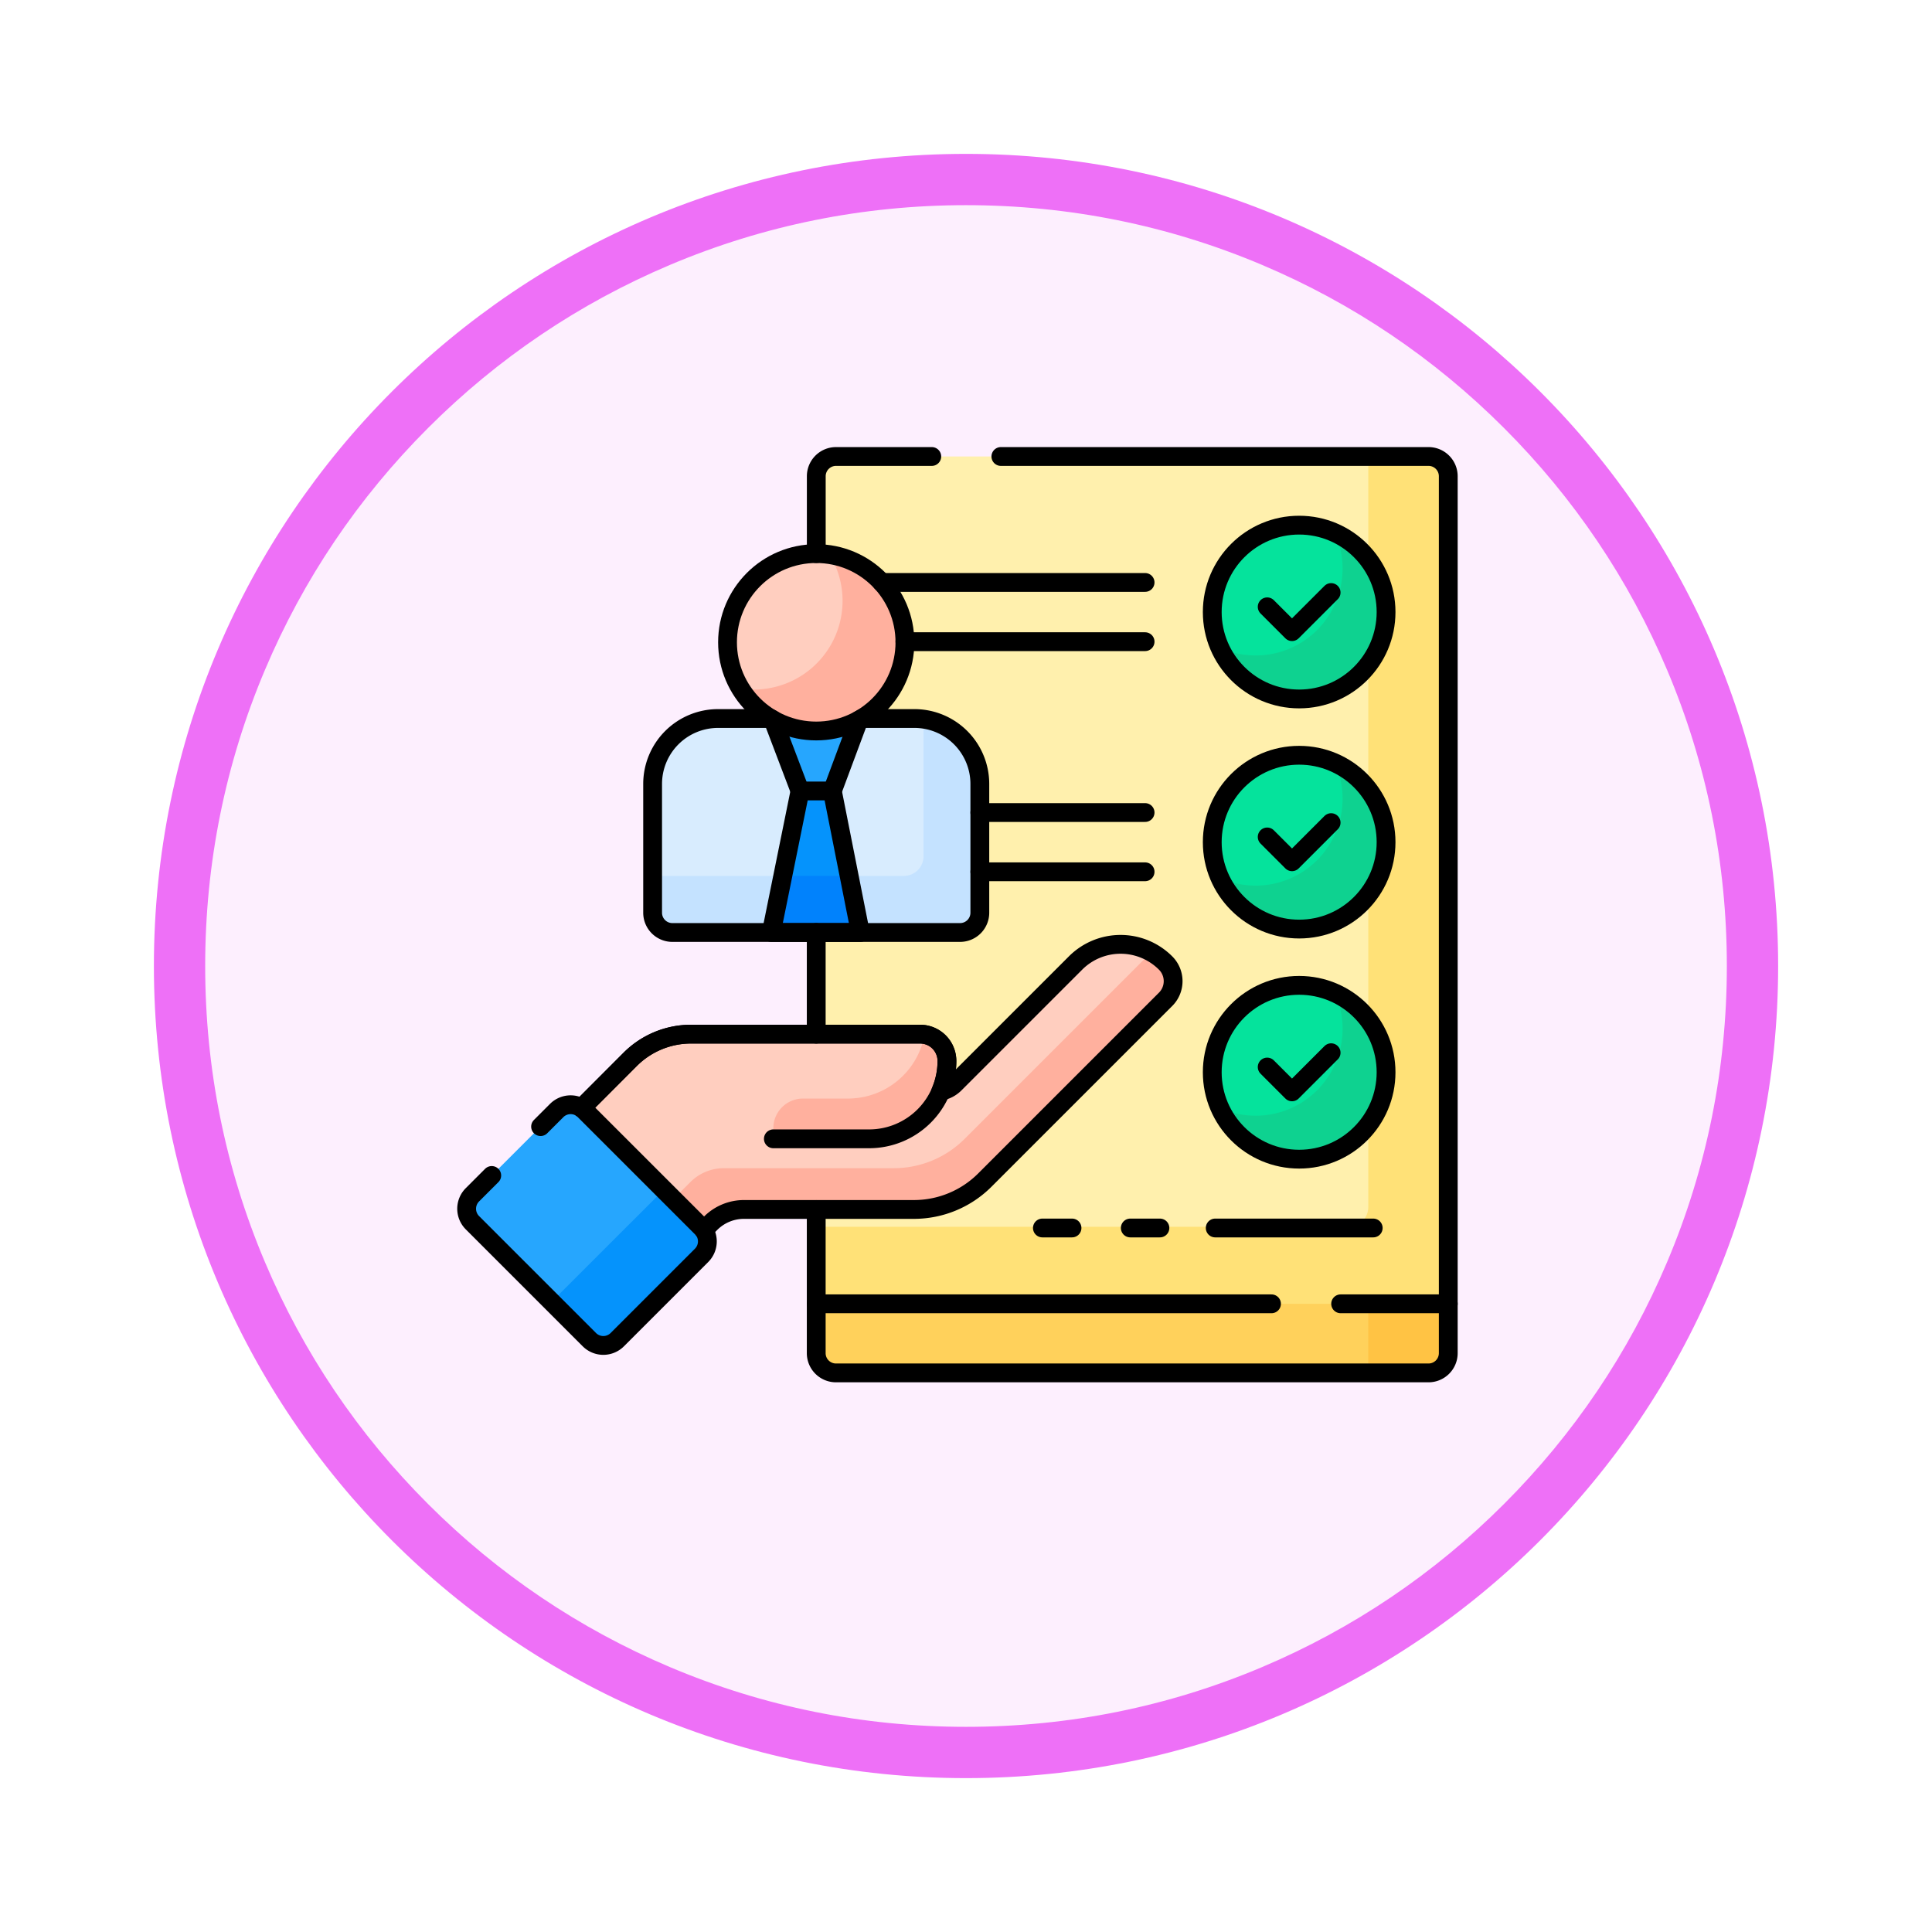 <svg xmlns="http://www.w3.org/2000/svg" xmlns:xlink="http://www.w3.org/1999/xlink" width="113" height="113" viewBox="0 0 113 113">
  <defs>
    <filter id="Trazado_982547" x="0" y="0" width="113" height="113" filterUnits="userSpaceOnUse">
      <feOffset dy="3" input="SourceAlpha"/>
      <feGaussianBlur stdDeviation="3" result="blur"/>
      <feFlood flood-opacity="0.161"/>
      <feComposite operator="in" in2="blur"/>
      <feComposite in="SourceGraphic"/>
    </filter>
  </defs>
  <g id="Grupo_1178916" data-name="Grupo 1178916" transform="translate(-1216.56 -3422.045)">
    <g id="Grupo_1178494" data-name="Grupo 1178494" transform="translate(1225.561 3428.045)">
      <g id="Grupo_1172010" data-name="Grupo 1172010" transform="translate(0)">
        <g id="Grupo_1171046" data-name="Grupo 1171046">
          <g id="Grupo_1148525" data-name="Grupo 1148525">
            <g transform="matrix(1, 0, 0, 1, -9, -6)" filter="url(#Trazado_982547)">
              <g id="Trazado_982547-2" data-name="Trazado 982547" transform="translate(9 6)" fill="#fdeffe">
                <path d="M 47.5 93.5 C 41.289 93.5 35.265 92.284 29.595 89.886 C 24.118 87.569 19.198 84.252 14.973 80.027 C 10.748 75.802 7.431 70.882 5.114 65.405 C 2.716 59.735 1.5 53.711 1.5 47.5 C 1.5 41.289 2.716 35.265 5.114 29.595 C 7.431 24.118 10.748 19.198 14.973 14.973 C 19.198 10.748 24.118 7.431 29.595 5.114 C 35.265 2.716 41.289 1.5 47.5 1.5 C 53.711 1.5 59.735 2.716 65.405 5.114 C 70.882 7.431 75.802 10.748 80.027 14.973 C 84.252 19.198 87.569 24.118 89.886 29.595 C 92.284 35.265 93.5 41.289 93.5 47.5 C 93.5 53.711 92.284 59.735 89.886 65.405 C 87.569 70.882 84.252 75.802 80.027 80.027 C 75.802 84.252 70.882 87.569 65.405 89.886 C 59.735 92.284 53.711 93.5 47.5 93.5 Z" stroke="none"/>
                <path d="M 47.5 3 C 41.491 3 35.664 4.176 30.18 6.496 C 24.881 8.737 20.122 11.946 16.034 16.034 C 11.946 20.122 8.737 24.881 6.496 30.18 C 4.176 35.664 3 41.491 3 47.5 C 3 53.509 4.176 59.336 6.496 64.82 C 8.737 70.119 11.946 74.878 16.034 78.966 C 20.122 83.054 24.881 86.263 30.18 88.504 C 35.664 90.824 41.491 92 47.5 92 C 53.509 92 59.336 90.824 64.82 88.504 C 70.119 86.263 74.878 83.054 78.966 78.966 C 83.054 74.878 86.263 70.119 88.504 64.82 C 90.824 59.336 92 53.509 92 47.5 C 92 41.491 90.824 35.664 88.504 30.18 C 86.263 24.881 83.054 20.122 78.966 16.034 C 74.878 11.946 70.119 8.737 64.82 6.496 C 59.336 4.176 53.509 3 47.5 3 M 47.5 0 C 73.734 0 95 21.266 95 47.5 C 95 73.734 73.734 95 47.5 95 C 21.266 95 0 73.734 0 47.5 C 0 21.266 21.266 0 47.5 0 Z" stroke="none" fill="#ee70f7"/>
              </g>
            </g>
          </g>
        </g>
      </g>
    </g>
    <g id="strength_12105225" transform="translate(1236.353 3424.744)">
      <g id="Grupo_1178914" data-name="Grupo 1178914" transform="translate(7.5 24)">
        <path id="Trazado_1041147" data-name="Trazado 1041147" d="M220.312,77.6H185.655a1.155,1.155,0,0,1-1.155-1.155V25.155A1.155,1.155,0,0,1,185.655,24h34.657a1.155,1.155,0,0,1,1.155,1.155V76.447A1.155,1.155,0,0,1,220.312,77.6Z" transform="translate(-164.053 -24)" fill="#fff0ad"/>
        <path id="Trazado_1041148" data-name="Trazado 1041148" d="M220.312,24h-3.523V67.9a1.155,1.155,0,0,1-1.155,1.155H184.5v7.393a1.155,1.155,0,0,0,1.155,1.155h34.657a1.155,1.155,0,0,0,1.155-1.155V25.155A1.155,1.155,0,0,0,220.312,24Z" transform="translate(-164.053 -24)" fill="#ffe177"/>
        <path id="Trazado_1041149" data-name="Trazado 1041149" d="M220.312,457.043H185.655a1.155,1.155,0,0,1-1.155-1.155V453h36.967v2.888A1.155,1.155,0,0,1,220.312,457.043Z" transform="translate(-164.053 -403.441)" fill="#ffd15b"/>
        <path id="Trazado_1041150" data-name="Trazado 1041150" d="M464,453v4.043h3.523a1.155,1.155,0,0,0,1.155-1.155V453Z" transform="translate(-411.264 -403.441)" fill="#ffc344"/>
        <path id="Trazado_1041151" data-name="Trazado 1041151" d="M99.213,272.09a3.722,3.722,0,0,0-5.263,0l-7.067,7.067a1.569,1.569,0,0,1-.815.431,4.54,4.54,0,0,0,.356-1.767h0a1.569,1.569,0,0,0-1.569-1.569H71.463a5.03,5.03,0,0,0-3.556,1.473l-2.933,2.933a1.048,1.048,0,0,1,.18.143l6.839,6.839a1.063,1.063,0,0,1,.128.156l.477-.477a2.758,2.758,0,0,1,1.95-.808H84.49a5.865,5.865,0,0,0,4.147-1.718l10.575-10.575A1.5,1.5,0,0,0,99.213,272.09Z" transform="translate(-58.334 -242.466)" fill="#ffcebf"/>
        <g id="Grupo_1178908" data-name="Grupo 1178908" transform="translate(12.004 28.959)">
          <path id="Trazado_1041152" data-name="Trazado 1041152" d="M140.289,275.347a3.721,3.721,0,0,0-.9-.665,1.5,1.5,0,0,1-.274.375l-10.575,10.575a5.865,5.865,0,0,1-4.147,1.718h-9.942a2.758,2.758,0,0,0-1.95.808l-1.085,1.085,1.654,1.654a1.063,1.063,0,0,1,.128.156l.477-.477a2.758,2.758,0,0,1,1.95-.808h9.942a5.865,5.865,0,0,0,4.147-1.718l10.575-10.575A1.5,1.5,0,0,0,140.289,275.347Z" transform="translate(-111.414 -274.682)" fill="#ffb09e"/>
        </g>
        <path id="Trazado_1041153" data-name="Trazado 1041153" d="M171.643,316.667a4.554,4.554,0,0,1-4.481,3.744h-2.632a1.733,1.733,0,0,0-1.733,1.733v.622h5.6a4.554,4.554,0,0,0,4.554-4.554h0A1.568,1.568,0,0,0,171.643,316.667Z" transform="translate(-144.858 -282.857)" fill="#ffb09e"/>
        <path id="Trazado_1041154" data-name="Trazado 1041154" d="M12.768,352.544l-4.929,4.929a1.155,1.155,0,0,0,0,1.634l6.839,6.839a1.155,1.155,0,0,0,1.634,0l4.929-4.929a1.155,1.155,0,0,0,0-1.634L14.4,352.544A1.155,1.155,0,0,0,12.768,352.544Z" transform="translate(-7.5 -314.29)" fill="#26a6fe"/>
        <g id="Grupo_1178909" data-name="Grupo 1178909" transform="translate(4.939 42.885)">
          <path id="Trazado_1041155" data-name="Trazado 1041155" d="M56.849,395.223,50.5,401.568a1.156,1.156,0,0,1-.248.188l2.238,2.238a1.155,1.155,0,0,0,1.634,0l4.929-4.929a1.155,1.155,0,0,0,0-1.634Z" transform="translate(-50.256 -395.223)" fill="#0593fc"/>
        </g>
        <g id="Grupo_1178910" data-name="Grupo 1178910" transform="translate(10.878 5.68)">
          <path id="Trazado_1041156" data-name="Trazado 1041156" d="M116.978,156.666H105.495a3.828,3.828,0,0,0-3.828,3.828v7.532a1.155,1.155,0,0,0,1.155,1.155H119.65a1.155,1.155,0,0,0,1.155-1.155v-7.532A3.828,3.828,0,0,0,116.978,156.666Z" transform="translate(-101.667 -147.02)" fill="#d8ecfe"/>
          <path id="Trazado_1041157" data-name="Trazado 1041157" d="M116.978,156.666H105.495a3.828,3.828,0,0,0-3.828,3.828v7.532a1.155,1.155,0,0,0,1.155,1.155H119.65a1.155,1.155,0,0,0,1.155-1.155v-7.532A3.828,3.828,0,0,0,116.978,156.666Z" transform="translate(-101.667 -147.02)" fill="#d8ecfe"/>
          <path id="Trazado_1041158" data-name="Trazado 1041158" d="M117.514,157v8.01a1.155,1.155,0,0,1-1.155,1.155H101.667v2.156a1.155,1.155,0,0,0,1.155,1.155H119.65a1.155,1.155,0,0,0,1.155-1.155v-7.532A3.828,3.828,0,0,0,117.514,157Z" transform="translate(-101.667 -147.312)" fill="#c4e2ff"/>
          <path id="Trazado_1041159" data-name="Trazado 1041159" d="M162.352,156.666l1.61,4.237.094.116h1.7l.1-.116,1.579-4.237Z" transform="translate(-155.342 -147.02)" fill="#26a6fe"/>
          <path id="Trazado_1041160" data-name="Trazado 1041160" d="M166.972,201.622l-1.638-8.278h-1.891l-1.678,8.278Z" transform="translate(-154.823 -179.461)" fill="#0593fc"/>
          <path id="Trazado_1041161" data-name="Trazado 1041161" d="M162.437,236.334l-.671,3.312h5.206l-.655-3.312Z" transform="translate(-154.823 -217.485)" fill="#0182fc"/>
          <circle id="Elipse_12562" data-name="Elipse 12562" cx="5.188" cy="5.188" r="5.188" transform="translate(4.381)" fill="#ffcebf"/>
          <path id="Trazado_1041162" data-name="Trazado 1041162" d="M151.378,73.674a5.189,5.189,0,0,1-4.428,7.893,5.229,5.229,0,0,1-.78-.058,5.189,5.189,0,1,0,5.208-7.835Z" transform="translate(-141.029 -73.616)" fill="#ffb09e"/>
        </g>
        <g id="Grupo_1178911" data-name="Grupo 1178911" transform="translate(43.61 17.475)">
          <circle id="Elipse_12563" data-name="Elipse 12563" cx="5.083" cy="5.083" r="5.083" fill="#05e39c"/>
          <path id="Trazado_1041163" data-name="Trazado 1041163" d="M395.622,179.166a5.083,5.083,0,0,1-6.724,6.724,5.083,5.083,0,1,0,6.724-6.724Z" transform="translate(-388.448 -178.716)" fill="#0ed290"/>
        </g>
        <g id="Grupo_1178912" data-name="Grupo 1178912" transform="translate(43.61 30.933)">
          <circle id="Elipse_12564" data-name="Elipse 12564" cx="5.083" cy="5.083" r="5.083" fill="#05e39c"/>
          <path id="Trazado_1041164" data-name="Trazado 1041164" d="M395.622,295.666a5.083,5.083,0,0,1-6.724,6.724,5.083,5.083,0,1,0,6.724-6.724Z" transform="translate(-388.448 -295.216)" fill="#0ed290"/>
        </g>
        <g id="Grupo_1178913" data-name="Grupo 1178913" transform="translate(43.61 4.016)">
          <circle id="Elipse_12565" data-name="Elipse 12565" cx="5.083" cy="5.083" r="5.083" fill="#05e39c"/>
          <path id="Trazado_1041165" data-name="Trazado 1041165" d="M395.622,62.666A5.083,5.083,0,0,1,388.9,69.39a5.083,5.083,0,1,0,6.724-6.724Z" transform="translate(-388.448 -62.216)" fill="#0ed290"/>
        </g>
      </g>
      <g id="Grupo_1178915" data-name="Grupo 1178915" transform="translate(7.5 24)">
        <path id="Trazado_1041166" data-name="Trazado 1041166" d="M184.5,68.045v8.4a1.155,1.155,0,0,0,1.155,1.155h34.657a1.155,1.155,0,0,0,1.155-1.155V25.155A1.155,1.155,0,0,0,220.312,24H195.3" transform="translate(-164.053 -24)" fill="none" stroke="#000" stroke-linecap="round" stroke-linejoin="round" stroke-miterlimit="10" stroke-width="1.1"/>
        <line id="Línea_1035" data-name="Línea 1035" y2="5.945" transform="translate(20.447 27.841)" fill="none" stroke="#000" stroke-linecap="round" stroke-linejoin="round" stroke-miterlimit="10" stroke-width="1.1"/>
        <path id="Trazado_1041167" data-name="Trazado 1041167" d="M191.258,24h-5.6a1.155,1.155,0,0,0-1.155,1.155V29.68" transform="translate(-164.053 -24)" fill="none" stroke="#000" stroke-linecap="round" stroke-linejoin="round" stroke-miterlimit="10" stroke-width="1.1"/>
        <path id="Trazado_1041168" data-name="Trazado 1041168" d="M99.855,272.09a3.722,3.722,0,0,0-5.263,0l-7.067,7.067a1.569,1.569,0,0,1-.815.431,4.539,4.539,0,0,0,.356-1.767h0a1.569,1.569,0,0,0-1.569-1.569H72.1a5.03,5.03,0,0,0-3.556,1.473L65.7,280.574a1.164,1.164,0,0,1,.178.146l6.839,6.839a1.15,1.15,0,0,1,.129.155l.4-.4a2.758,2.758,0,0,1,1.95-.808h9.942a5.865,5.865,0,0,0,4.147-1.718l10.575-10.575A1.5,1.5,0,0,0,99.855,272.09Z" transform="translate(-58.976 -242.466)" fill="none" stroke="#000" stroke-linecap="round" stroke-linejoin="round" stroke-miterlimit="10" stroke-width="1.1"/>
        <line id="Línea_1036" data-name="Línea 1036" x1="6.296" transform="translate(51.119 49.559)" fill="none" stroke="#000" stroke-linecap="round" stroke-linejoin="round" stroke-miterlimit="10" stroke-width="1.1"/>
        <line id="Línea_1037" data-name="Línea 1037" x1="26.628" transform="translate(20.447 49.559)" fill="none" stroke="#000" stroke-linecap="round" stroke-linejoin="round" stroke-miterlimit="10" stroke-width="1.1"/>
        <line id="Línea_1038" data-name="Línea 1038" x1="9.242" transform="translate(43.783 45.124)" fill="none" stroke="#000" stroke-linecap="round" stroke-linejoin="round" stroke-miterlimit="10" stroke-width="1.1"/>
        <line id="Línea_1039" data-name="Línea 1039" x1="1.733" transform="translate(38.816 45.124)" fill="none" stroke="#000" stroke-linecap="round" stroke-linejoin="round" stroke-miterlimit="10" stroke-width="1.1"/>
        <line id="Línea_1040" data-name="Línea 1040" x1="1.733" transform="translate(33.675 45.124)" fill="none" stroke="#000" stroke-linecap="round" stroke-linejoin="round" stroke-miterlimit="10" stroke-width="1.1"/>
        <line id="Línea_1041" data-name="Línea 1041" x1="9.665" transform="translate(30.017 24.291)" fill="none" stroke="#000" stroke-linecap="round" stroke-linejoin="round" stroke-miterlimit="10" stroke-width="1.1"/>
        <line id="Línea_1042" data-name="Línea 1042" x2="9.665" transform="translate(30.017 20.825)" fill="none" stroke="#000" stroke-linecap="round" stroke-linejoin="round" stroke-miterlimit="10" stroke-width="1.1"/>
        <path id="Trazado_1041169" data-name="Trazado 1041169" d="M76.916,322.581h5.6a4.554,4.554,0,0,0,4.554-4.554h0a1.569,1.569,0,0,0-1.569-1.569H72.1a5.03,5.03,0,0,0-3.556,1.473L65.7,320.78" transform="translate(-58.976 -282.672)" fill="none" stroke="#000" stroke-linecap="round" stroke-linejoin="round" stroke-miterlimit="10" stroke-width="1.1"/>
        <path id="Trazado_1041170" data-name="Trazado 1041170" d="M8.968,356.343l-1.129,1.129a1.155,1.155,0,0,0,0,1.634l6.839,6.839a1.155,1.155,0,0,0,1.634,0l4.929-4.929a1.155,1.155,0,0,0,0-1.634L14.4,352.544a1.155,1.155,0,0,0-1.634,0l-.941.941" transform="translate(-7.5 -314.29)" fill="none" stroke="#000" stroke-linecap="round" stroke-linejoin="round" stroke-miterlimit="10" stroke-width="1.1"/>
        <line id="Línea_1043" data-name="Línea 1043" y1="4.139" x2="1.542" transform="translate(21.39 15.424)" fill="none" stroke="#000" stroke-linecap="round" stroke-linejoin="round" stroke-miterlimit="10" stroke-width="1.1"/>
        <line id="Línea_1044" data-name="Línea 1044" x2="1.583" y2="4.166" transform="translate(17.916 15.397)" fill="none" stroke="#000" stroke-linecap="round" stroke-linejoin="round" stroke-miterlimit="10" stroke-width="1.1"/>
        <path id="Trazado_1041171" data-name="Trazado 1041171" d="M108.581,156.666h-3.086a3.828,3.828,0,0,0-3.828,3.828v7.532a1.155,1.155,0,0,0,1.155,1.155H119.65a1.155,1.155,0,0,0,1.155-1.155v-7.532a3.828,3.828,0,0,0-3.828-3.828h-3.086" transform="translate(-90.789 -141.34)" fill="none" stroke="#000" stroke-linecap="round" stroke-linejoin="round" stroke-miterlimit="10" stroke-width="1.1"/>
        <path id="Trazado_1041172" data-name="Trazado 1041172" d="M166.972,201.622l-1.638-8.278h-1.891l-1.678,8.278Z" transform="translate(-143.945 -173.781)" fill="none" stroke="#000" stroke-linecap="round" stroke-linejoin="round" stroke-miterlimit="10" stroke-width="1.1"/>
        <circle id="Elipse_12566" data-name="Elipse 12566" cx="5.188" cy="5.188" r="5.188" transform="translate(15.259 5.68)" fill="none" stroke="#000" stroke-linecap="round" stroke-linejoin="round" stroke-miterlimit="10" stroke-width="1.1"/>
        <path id="Trazado_1041173" data-name="Trazado 1041173" d="M412.81,210.2l1.452,1.452,2.288-2.289" transform="translate(-365.987 -187.948)" fill="none" stroke="#000" stroke-linecap="round" stroke-linejoin="round" stroke-miterlimit="10" stroke-width="1.1"/>
        <circle id="Elipse_12567" data-name="Elipse 12567" cx="5.083" cy="5.083" r="5.083" transform="translate(43.61 17.475)" fill="none" stroke="#000" stroke-linecap="round" stroke-linejoin="round" stroke-miterlimit="10" stroke-width="1.1"/>
        <path id="Trazado_1041174" data-name="Trazado 1041174" d="M412.81,326.7l1.452,1.452,2.288-2.289" transform="translate(-365.987 -290.99)" fill="none" stroke="#000" stroke-linecap="round" stroke-linejoin="round" stroke-miterlimit="10" stroke-width="1.1"/>
        <circle id="Elipse_12568" data-name="Elipse 12568" cx="5.083" cy="5.083" r="5.083" transform="translate(43.61 30.933)" fill="none" stroke="#000" stroke-linecap="round" stroke-linejoin="round" stroke-miterlimit="10" stroke-width="1.1"/>
        <line id="Línea_1045" data-name="Línea 1045" x1="15.407" transform="translate(24.275 7.367)" fill="none" stroke="#000" stroke-linecap="round" stroke-linejoin="round" stroke-miterlimit="10" stroke-width="1.1"/>
        <line id="Línea_1046" data-name="Línea 1046" x2="14.047" transform="translate(25.635 10.832)" fill="none" stroke="#000" stroke-linecap="round" stroke-linejoin="round" stroke-miterlimit="10" stroke-width="1.1"/>
        <path id="Trazado_1041175" data-name="Trazado 1041175" d="M412.81,93.7l1.452,1.452,2.288-2.288" transform="translate(-365.987 -84.907)" fill="none" stroke="#000" stroke-linecap="round" stroke-linejoin="round" stroke-miterlimit="10" stroke-width="1.1"/>
        <circle id="Elipse_12569" data-name="Elipse 12569" cx="5.083" cy="5.083" r="5.083" transform="translate(43.61 4.016)" fill="none" stroke="#000" stroke-linecap="round" stroke-linejoin="round" stroke-miterlimit="10" stroke-width="1.1"/>
      </g>
    </g>
  </g>
</svg>
